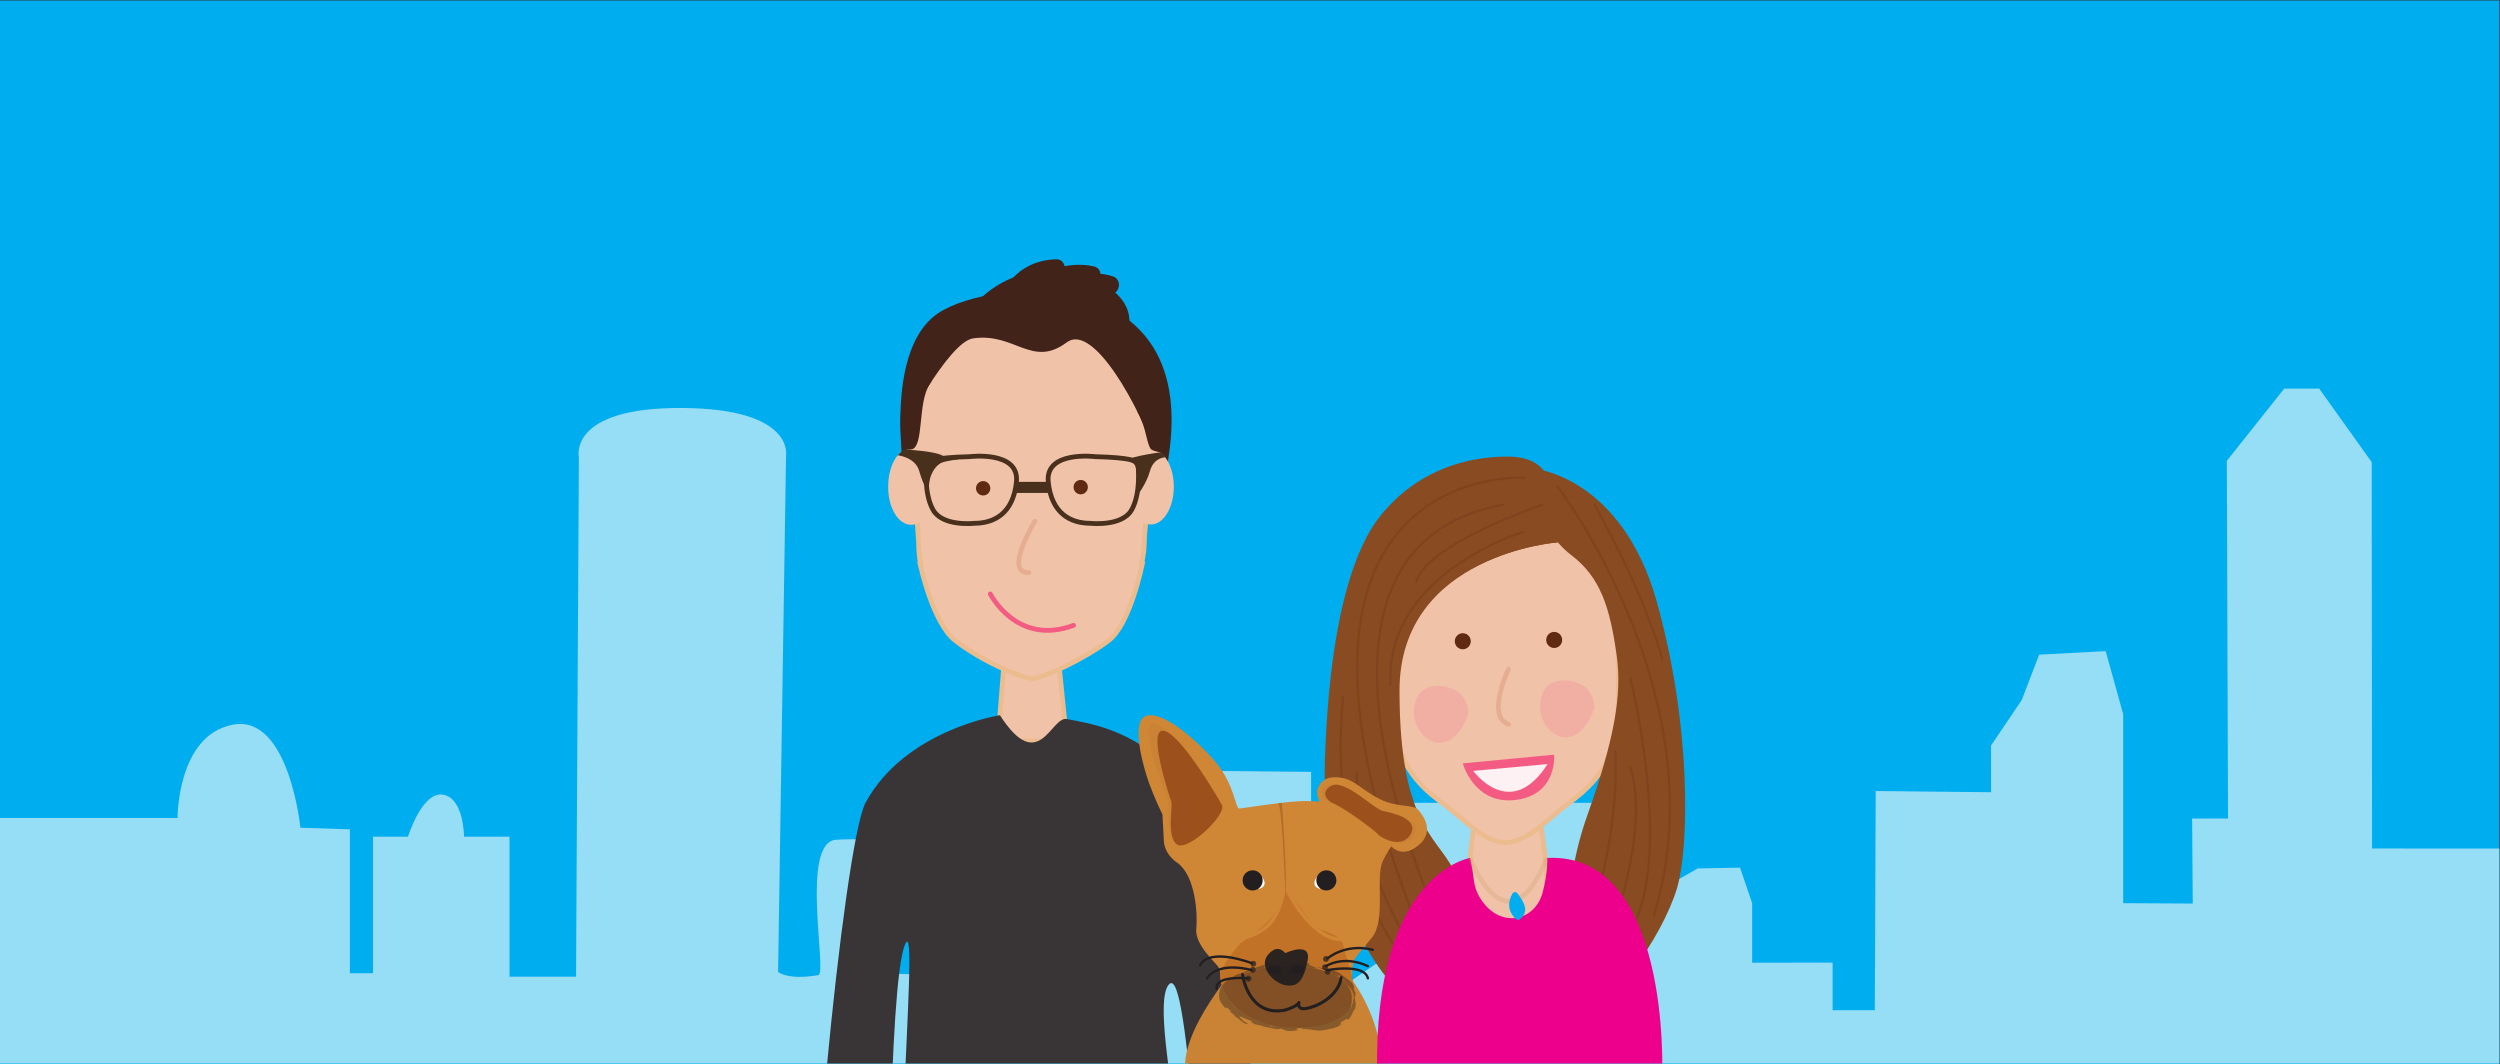 <?xml version="1.0" encoding="UTF-8" standalone="no"?>
<svg
   xmlns:dc="http://purl.org/dc/elements/1.1/"
   xmlns:cc="http://creativecommons.org/ns#"
   xmlns:rdf="http://www.w3.org/1999/02/22-rdf-syntax-ns#"
   xmlns:svg="http://www.w3.org/2000/svg"
   xmlns="http://www.w3.org/2000/svg"
   xmlns:sodipodi="http://sodipodi.sourceforge.net/DTD/sodipodi-0.dtd"
   xmlns:inkscape="http://www.inkscape.org/namespaces/inkscape"
   viewBox="0 0 696 296.213"
   height="296.213"
   width="696"
   xml:space="preserve"
   id="svg2"
   version="1.1"
   inkscape:version="0.91 r13725"
   sodipodi:docname="eliot_and_michele_skyline.svg"><rect x="0" y="0" width="696" height="296.213" fill="#333333" stroke="none"/><sodipodi:namedview
     pagecolor="#ffffff"
     bordercolor="#666666"
     borderopacity="1"
     objecttolerance="10"
     gridtolerance="10"
     guidetolerance="10"
     inkscape:pageopacity="0"
     inkscape:pageshadow="2"
     inkscape:window-width="1424"
     inkscape:window-height="818"
     id="namedview6036"
     showgrid="false"
     showguides="false"
     fit-margin-top="0"
     fit-margin-left="0"
     fit-margin-right="0"
     fit-margin-bottom="0"
     inkscape:zoom="1.2597879"
     inkscape:cx="335.07694"
     inkscape:cy="91.935542"
     inkscape:window-x="20"
     inkscape:window-y="43"
     inkscape:window-maximized="0"
     inkscape:current-layer="g10" /><defs
     id="defs6"><clipPath
       id="clipPath20"
       clipPathUnits="userSpaceOnUse"><path
         id="path18"
         d="M 0,378 522,378 522,0 0,0 Z"
         inkscape:connector-curvature="0" /></clipPath><clipPath
       id="clipPath48"
       clipPathUnits="userSpaceOnUse"><path
         id="path46"
         d="m 290.919,236.765 0,0 0,0 z"
         inkscape:connector-curvature="0" /></clipPath><clipPath
       id="clipPath60"
       clipPathUnits="userSpaceOnUse"><path
         id="path58"
         d="m 321.244,264.803 0,0 0,0 z"
         inkscape:connector-curvature="0" /></clipPath><clipPath
       id="clipPath84"
       clipPathUnits="userSpaceOnUse"><path
         id="path82"
         d="m 283.203,278.59 35.459,0 0,-104.695 -35.459,0 z"
         inkscape:connector-curvature="0" /></clipPath><clipPath
       id="clipPath100"
       clipPathUnits="userSpaceOnUse"><path
         id="path98"
         d="m 290.118,267.262 28.31,0 0,-32.353 -28.31,0 z"
         inkscape:connector-curvature="0" /></clipPath><clipPath
       id="clipPath116"
       clipPathUnits="userSpaceOnUse"><path
         id="path114"
         d="m 325.061,276.732 23.951,0 0,-90.009 -23.951,0 z"
         inkscape:connector-curvature="0" /></clipPath><clipPath
       id="clipPath132"
       clipPathUnits="userSpaceOnUse"><path
         id="path130"
         d="m 340.249,236.736 4.612,0 0,-53.375 -4.612,0 z"
         inkscape:connector-curvature="0" /></clipPath><clipPath
       id="clipPath148"
       clipPathUnits="userSpaceOnUse"><path
         id="path146"
         d="m 332.797,218.187 9.127,0 0,-44.292 -9.127,0 z"
         inkscape:connector-curvature="0" /></clipPath><clipPath
       id="clipPath164"
       clipPathUnits="userSpaceOnUse"><path
         id="path162"
         d="m 330.993,221.302 6.707,0 0,-37.941 -6.707,0 z"
         inkscape:connector-curvature="0" /></clipPath><clipPath
       id="clipPath180"
       clipPathUnits="userSpaceOnUse"><path
         id="path178"
         d="m 332.797,272.932 14.587,0 0,-32.605 -14.587,0 z"
         inkscape:connector-curvature="0" /></clipPath><clipPath
       id="clipPath196"
       clipPathUnits="userSpaceOnUse"><path
         id="path194"
         d="m 283.133,217.019 18.103,0 0,-45.92 -18.103,0 z"
         inkscape:connector-curvature="0" /></clipPath><clipPath
       id="clipPath212"
       clipPathUnits="userSpaceOnUse"><path
         id="path210"
         d="m 287.34,272.932 26.763,0 0,-95.9 -26.763,0 z"
         inkscape:connector-curvature="0" /></clipPath><clipPath
       id="clipPath228"
       clipPathUnits="userSpaceOnUse"><path
         id="path226"
         d="m 295.56,272.941 26.851,0 0,-16.564 -26.851,0 z"
         inkscape:connector-curvature="0" /></clipPath><clipPath
       id="clipPath244"
       clipPathUnits="userSpaceOnUse"><path
         id="path242"
         d="m 279.741,232.884 16.319,0 0,-58.848 -16.319,0 z"
         inkscape:connector-curvature="0" /></clipPath><clipPath
       id="clipPath272"
       clipPathUnits="userSpaceOnUse"><path
         id="path270"
         d="m 321.628,236.007 11.366,0 0,-11.917 -11.366,0 z"
         inkscape:connector-curvature="0" /></clipPath><clipPath
       id="clipPath288"
       clipPathUnits="userSpaceOnUse"><path
         id="path286"
         d="m 295.304,234.862 11.36,0 0,-11.916 -11.36,0 z"
         inkscape:connector-curvature="0" /></clipPath><clipPath
       id="clipPath428"
       clipPathUnits="userSpaceOnUse"><path
         id="path426"
         d="m 254.821,192.341 27.893,0 0,-28.863 -27.893,0 z"
         inkscape:connector-curvature="0" /></clipPath><clipPath
       id="clipPath444"
       clipPathUnits="userSpaceOnUse"><path
         id="path442"
         d="m 254.595,177.043 28.571,0 0,-14.283 -28.571,0 z"
         inkscape:connector-curvature="0" /></clipPath><clipPath
       id="clipPath492"
       clipPathUnits="userSpaceOnUse"><path
         id="path490"
         d="m 264.149,179.911 9.04,0 0,-7.659 -9.04,0 z"
         inkscape:connector-curvature="0" /></clipPath><clipPath
       id="clipPath556"
       clipPathUnits="userSpaceOnUse"><path
         id="path554"
         d="m 261.156,177.434 1.209,0 0,-1.25 -1.209,0 z"
         inkscape:connector-curvature="0" /></clipPath><clipPath
       id="clipPath572"
       clipPathUnits="userSpaceOnUse"><path
         id="path570"
         d="m 261.063,176.154 1.21,0 0,-1.25 -1.21,0 z"
         inkscape:connector-curvature="0" /></clipPath><clipPath
       id="clipPath588"
       clipPathUnits="userSpaceOnUse"><path
         id="path586"
         d="m 260.149,174.328 1.21,0 0,-1.25 -1.21,0 z"
         inkscape:connector-curvature="0" /></clipPath><clipPath
       id="clipPath604"
       clipPathUnits="userSpaceOnUse"><path
         id="path602"
         d="m 276.317,178.438 1.209,0 0,-1.25 -1.209,0 z"
         inkscape:connector-curvature="0" /></clipPath><clipPath
       id="clipPath620"
       clipPathUnits="userSpaceOnUse"><path
         id="path618"
         d="m 276.135,176.703 1.209,0 0,-1.25 -1.209,0 z"
         inkscape:connector-curvature="0" /></clipPath><clipPath
       id="clipPath636"
       clipPathUnits="userSpaceOnUse"><path
         id="path634"
         d="m 276.684,175.789 1.207,0 0,-1.25 -1.207,0 z"
         inkscape:connector-curvature="0" /></clipPath><clipPath
       id="clipPath664"
       clipPathUnits="userSpaceOnUse"><path
         id="path662"
         d="m 266.997,210.427 1.576,0 0,-19.098 -1.576,0 z"
         inkscape:connector-curvature="0" /></clipPath><clipPath
       id="clipPath684"
       clipPathUnits="userSpaceOnUse"><path
         id="path682"
         d="m 306.563,199.099 17.01,0 0,-9.747 -17.01,0 z"
         inkscape:connector-curvature="0" /></clipPath><clipPath
       id="clipPath750"
       clipPathUnits="userSpaceOnUse"><path
         id="path748"
         d="M 0,378 522,378 522,0 0,0 Z"
         inkscape:connector-curvature="0" /></clipPath><clipPath
       clipPathUnits="userSpaceOnUse"
       id="clipPath8219"><rect
         style="color:#000000;clip-rule:nonzero;display:inline;overflow:visible;visibility:visible;opacity:1;isolation:auto;mix-blend-mode:normal;color-interpolation:sRGB;color-interpolation-filters:linearRGB;solid-color:#000000;solid-opacity:1;fill:none;fill-opacity:1;fill-rule:nonzero;stroke:none;stroke-width:1.333;stroke-linecap:butt;stroke-linejoin:miter;stroke-miterlimit:4;stroke-dasharray:none;stroke-dashoffset:0;stroke-opacity:1;color-rendering:auto;image-rendering:auto;shape-rendering:auto;text-rendering:auto;enable-background:accumulate"
         id="rect8221"
         width="523.302"
         height="222.657"
         x="-0.595"
         y="-378.635"
         transform="scale(1,-1)" /></clipPath></defs><g
     transform="matrix(1.333,0,0,-1.333,0,504)"
     id="g10"><path
       id="path12"
       style="fill:#00adef;fill-opacity:1;fill-rule:nonzero;stroke:none"
       d="m 0,155.84 522,0 0,222.16 -522,0 z"
       inkscape:connector-curvature="0" /><g
       id="g14"
       clip-path="url(#clipPath8219)"><g
         clip-path="url(#clipPath20)"
         id="g16"><g
           transform="translate(0,159.5)"
           id="g22"><path
             id="path24"
             style="fill:#96ddf6;fill-opacity:1;fill-rule:nonzero;stroke:none"
             d="m 0,0 0,47.749 37.085,0 c 0,0 -0.121,17.31 11.575,19.504 11.696,2.192 14.084,-21.531 14.084,-21.531 l 10.333,-0.333 0,-30.042 4.825,0 0,28.511 7.312,0 c 0,0 2.924,9.504 7.31,8.772 4.386,-0.73 4.386,-8.772 4.386,-8.772 l 9.503,0 0,-29.242 13.893,0 0.594,108.437 c 0,0 -2.489,10.554 21.844,10.333 23.112,-0.21 21.424,-9.844 21.424,-9.844 L 162.507,15.59 c 0,0 2.086,-1.758 8.4,-0.645 1.955,0.346 -3.956,27.997 3.843,28.286 10.301,0.381 9.869,0.89 9.869,-27.623 0,0 3.096,-0.749 8.681,-0.351 3.262,0.232 -4.676,28.503 3.527,29.382 7,0.75 9.519,0.831 10.75,-0.75 4.192,-5.384 1.5,-28.5 1.5,-28.5 l 5.541,0.219 1.667,14 c 0,0 2.166,10.75 8.666,11 12.2,0.47 10.876,-24.719 10.876,-24.719 l 12,-0.25 0.25,42 25.75,-0.25 0,-11.338 0,-38.013 13.889,9.502 8.043,0 8.773,-7.311 -12.347,40.698 42.162,0 0,-6.967 5.73,1.179 -0.5,-15.17 2.239,0 12.761,7.253 8.834,0.167 2.53,-7.42 0,-12.429 16.803,0.016 0.006,-9.947 8.807,-0.002 0.187,45.782 24.094,-0.25 -0.011,9.75 6.404,9.481 3.657,9.503 13.888,0.732 3.657,-13.16 0,-39.476 14.527,-0.078 -0.133,17.748 7.5,0 -0.25,74.709 11.984,15.086 7.311,0 10.966,-15.351 0.073,-80.695 26.589,-0.01 0,-37.472 0,-7.565 -522,0 z"
             inkscape:connector-curvature="0" /></g><g
           transform="translate(308.654,212.644)"
           id="g26"><path
             id="path28"
             style="fill:#f0c2a8;fill-opacity:1;fill-rule:nonzero;stroke:none"
             d="m 0,0 12.301,0 1.974,-15.21 0.162,-25.025 -16.081,0 0.021,26.502 z"
             inkscape:connector-curvature="0" /></g><g
           transform="translate(308.654,212.644)"
           id="g30"><path
             id="path32"
             style="fill:none;stroke:#ecbc8f;stroke-width:1;stroke-linecap:butt;stroke-linejoin:miter;stroke-miterlimit:10;stroke-dasharray:none;stroke-opacity:1"
             d="m 0,0 12.301,0 1.974,-15.21 0.162,-25.025 -16.081,0 0.021,26.502 z"
             inkscape:connector-curvature="0" /></g><g
           transform="translate(337.424,250.993)"
           id="g34"><path
             id="path36"
             style="fill:#f0c2a8;fill-opacity:1;fill-rule:nonzero;stroke:none"
             d="m 0,0 c -0.315,21.651 -20.3,23.388 -22.832,23.522 l 0,0.011 c 0,0 -0.053,-0.002 -0.133,-0.006 -0.079,0.004 -0.129,0.006 -0.129,0.006 l 0,-0.011 C -25.627,23.388 -45.614,21.651 -45.932,0 c 0,0 -1.355,-17.601 0,-25.977 1.36,-8.383 6.541,-12.246 10.327,-15.084 3.986,-2.986 7.991,-7.627 12.511,-7.803 l 0,-0.019 c 0.045,0 0.082,0.006 0.129,0.008 0.043,-0.002 0.089,-0.008 0.133,-0.008 l 0,0.019 c 4.514,0.176 8.525,4.817 12.506,7.803 3.784,2.838 8.969,6.701 10.326,15.084 C 1.36,-17.601 0,0 0,0"
             inkscape:connector-curvature="0" /></g><g
           transform="translate(337.424,250.993)"
           id="g38"><path
             id="path40"
             style="fill:none;stroke:#ecbc8f;stroke-width:1;stroke-linecap:butt;stroke-linejoin:miter;stroke-miterlimit:10;stroke-dasharray:none;stroke-opacity:1"
             d="m 0,0 c -0.315,21.651 -20.3,23.388 -22.832,23.522 l 0,0.011 c 0,0 -0.053,-0.002 -0.133,-0.006 -0.079,0.004 -0.129,0.006 -0.129,0.006 l 0,-0.011 C -25.627,23.388 -45.614,21.651 -45.932,0 c 0,0 -1.355,-17.601 0,-25.977 1.36,-8.383 6.541,-12.246 10.327,-15.084 3.986,-2.986 7.991,-7.627 12.511,-7.803 l 0,-0.019 c 0.045,0 0.082,0.006 0.129,0.008 0.043,-0.002 0.089,-0.008 0.133,-0.008 l 0,0.019 c 4.514,0.176 8.525,4.817 12.506,7.803 3.784,2.838 8.969,6.701 10.326,15.084 C 1.36,-17.601 0,0 0,0 Z"
             inkscape:connector-curvature="0" /></g><g
           id="g42"><g
             id="g44" /><g
             id="g52"><g
               style="opacity:0.5"
               id="g50"
               clip-path="url(#clipPath48)" /></g></g><g
           id="g54"><g
             id="g56" /><g
             id="g64"><g
               style="opacity:0.5"
               id="g62"
               clip-path="url(#clipPath60)" /></g></g><g
           transform="translate(325.31,264.832)"
           id="g66"><path
             id="path68"
             style="fill:#894b21;fill-opacity:1;fill-rule:nonzero;stroke:none"
             d="m 0,0 c 0,0 -33.019,-2.54 -33.019,-30.961 0,-29.622 8.794,-30.643 11.955,-38.956 3.065,-8.067 8.331,-28.808 0.771,-30.032 -11.011,-1.776 -29.4,20.255 -28.316,54.181 1.338,42.005 11.075,50.888 13.667,53.637 4.602,4.89 12.73,9.99 24.283,10.036 8.98,0.035 8.833,-5.97 8.833,-5.97 z"
             inkscape:connector-curvature="0" /></g><g
           transform="translate(320.981,280.089)"
           id="g70"><path
             id="path72"
             style="fill:#894b21;fill-opacity:1;fill-rule:nonzero;stroke:none"
             d="m 0,0 c 0,0 17.847,-1.907 25.059,-27.737 7.213,-25.834 6.779,-51.044 4.219,-59.712 -2.977,-10.091 -15.067,-27.855 -18.937,-21.949 -4.253,6.495 -5.434,21.322 0.228,37.223 5.645,15.843 7.229,25.147 6.108,33.219 -1.405,10.13 -3.428,16.401 -9.445,20.987 -8.497,6.477 -8.497,18.204 -8.497,18.204"
             inkscape:connector-curvature="0" /></g><g
           transform="translate(325.373,264.803)"
           id="g74"><path
             id="path76"
             style="fill:#894b21;fill-opacity:1;fill-rule:nonzero;stroke:none"
             d="m 0,0 c 0,0 -31.857,-2.058 -35.145,-30.933 -3.283,-28.873 -9.698,15.486 -5.418,19.428 C -36.289,-7.563 -21.735,16.663 0,0"
             inkscape:connector-curvature="0" /></g><g
           id="g78"><g
             id="g80" /><g
             id="g92"><g
               style="opacity:0.5"
               id="g90"
               clip-path="url(#clipPath84)"><g
                 id="g88"
                 transform="translate(318.412,278.321)"><path
                   id="path86"
                   style="fill:none;stroke:#763d1c;stroke-width:0.5;stroke-linecap:round;stroke-linejoin:round;stroke-miterlimit:10;stroke-dasharray:none;stroke-opacity:1"
                   d="M 0,0 C 0,0 -64.631,3.972 -18.136,-104.177"
                   inkscape:connector-curvature="0" /></g></g></g></g><g
           id="g94"><g
             id="g96" /><g
             id="g108"><g
               style="opacity:0.5"
               id="g106"
               clip-path="url(#clipPath100)"><g
                 id="g104"
                 transform="translate(318.178,267.012)"><path
                   id="path102"
                   style="fill:none;stroke:#763d1c;stroke-width:0.5;stroke-linecap:round;stroke-linejoin:round;stroke-miterlimit:10;stroke-dasharray:none;stroke-opacity:1"
                   d="M 0,0 C 0,0 -28.908,-8.609 -27.777,-31.853"
                   inkscape:connector-curvature="0" /></g></g></g></g><g
           id="g110"><g
             id="g112" /><g
             id="g124"><g
               style="opacity:0.5"
               id="g122"
               clip-path="url(#clipPath116)"><g
                 id="g120"
                 transform="translate(325.31,276.482)"><path
                   id="path118"
                   style="fill:none;stroke:#763d1c;stroke-width:0.5;stroke-linecap:round;stroke-linejoin:round;stroke-miterlimit:10;stroke-dasharray:none;stroke-opacity:1"
                   d="M 0,0 C 0,0 34.002,-44.602 20.121,-89.51"
                   inkscape:connector-curvature="0" /></g></g></g></g><g
           id="g126"><g
             id="g128" /><g
             id="g140"><g
               style="opacity:0.5"
               id="g138"
               clip-path="url(#clipPath132)"><g
                 id="g136"
                 transform="translate(340.499,236.486)"><path
                   id="path134"
                   style="fill:none;stroke:#763d1c;stroke-width:0.5;stroke-linecap:round;stroke-linejoin:round;stroke-miterlimit:10;stroke-dasharray:none;stroke-opacity:1"
                   d="M 0,0 C 0,0 9.254,-37.294 0,-52.875"
                   inkscape:connector-curvature="0" /></g></g></g></g><g
           id="g142"><g
             id="g144" /><g
             id="g156"><g
               style="opacity:0.5"
               id="g154"
               clip-path="url(#clipPath148)"><g
                 id="g152"
                 transform="translate(333.047,174.144)"><path
                   id="path150"
                   style="fill:none;stroke:#763d1c;stroke-width:0.5;stroke-linecap:round;stroke-linejoin:round;stroke-miterlimit:10;stroke-dasharray:none;stroke-opacity:1"
                   d="M 0,0 C 0,0 12.426,27.713 7.452,43.792"
                   inkscape:connector-curvature="0" /></g></g></g></g><g
           id="g158"><g
             id="g160" /><g
             id="g172"><g
               style="opacity:0.5"
               id="g170"
               clip-path="url(#clipPath164)"><g
                 id="g168"
                 transform="translate(331.243,183.611)"><path
                   id="path166"
                   style="fill:none;stroke:#763d1c;stroke-width:0.5;stroke-linecap:round;stroke-linejoin:round;stroke-miterlimit:10;stroke-dasharray:none;stroke-opacity:1"
                   d="M 0,0 C 0.308,0 7.043,19.279 6.12,37.44"
                   inkscape:connector-curvature="0" /></g></g></g></g><g
           id="g174"><g
             id="g176" /><g
             id="g188"><g
               style="opacity:0.5"
               id="g186"
               clip-path="url(#clipPath180)"><g
                 id="g184"
                 transform="translate(333.047,272.682)"><path
                   id="path182"
                   style="fill:none;stroke:#763d1c;stroke-width:0.5;stroke-linecap:round;stroke-linejoin:round;stroke-miterlimit:10;stroke-dasharray:none;stroke-opacity:1"
                   d="M 0,0 C 0,0 10.227,-18.097 14.087,-32.105"
                   inkscape:connector-curvature="0" /></g></g></g></g><g
           id="g190"><g
             id="g192" /><g
             id="g204"><g
               style="opacity:0.5"
               id="g202"
               clip-path="url(#clipPath196)"><g
                 id="g200"
                 transform="translate(300.986,171.349)"><path
                   id="path198"
                   style="fill:none;stroke:#763d1c;stroke-width:0.5;stroke-linecap:round;stroke-linejoin:round;stroke-miterlimit:10;stroke-dasharray:none;stroke-opacity:1"
                   d="M 0,0 C 0,0 -17.671,20.69 -17.604,45.42"
                   inkscape:connector-curvature="0" /></g></g></g></g><g
           id="g206"><g
             id="g208" /><g
             id="g220"><g
               style="opacity:0.5"
               id="g218"
               clip-path="url(#clipPath212)"><g
                 id="g216"
                 transform="translate(304.246,177.282)"><path
                   id="path214"
                   style="fill:none;stroke:#763d1c;stroke-width:0.5;stroke-linecap:round;stroke-linejoin:round;stroke-miterlimit:10;stroke-dasharray:none;stroke-opacity:1"
                   d="M 0,0 C 0,0 -43.233,85.488 9.606,95.399"
                   inkscape:connector-curvature="0" /></g></g></g></g><g
           id="g222"><g
             id="g224" /><g
             id="g236"><g
               style="opacity:0.5"
               id="g234"
               clip-path="url(#clipPath228)"><g
                 id="g232"
                 transform="translate(322.161,272.691)"><path
                   id="path230"
                   style="fill:none;stroke:#763d1c;stroke-width:0.5;stroke-linecap:round;stroke-linejoin:round;stroke-miterlimit:10;stroke-dasharray:none;stroke-opacity:1"
                   d="M 0,0 C 0,0 -24.233,-8.244 -26.352,-16.063"
                   inkscape:connector-curvature="0" /></g></g></g></g><g
           id="g238"><g
             id="g240" /><g
             id="g252"><g
               style="opacity:0.5"
               id="g250"
               clip-path="url(#clipPath244)"><g
                 id="g248"
                 transform="translate(295.81,174.286)"><path
                   id="path246"
                   style="fill:none;stroke:#763d1c;stroke-width:0.5;stroke-linecap:round;stroke-linejoin:round;stroke-miterlimit:10;stroke-dasharray:none;stroke-opacity:1"
                   d="M 0,0 C 0,0 -19.249,19.854 -15.279,58.348"
                   inkscape:connector-curvature="0" /></g></g></g></g><g
           transform="translate(315.052,238.319)"
           id="g254"><path
             id="path256"
             style="fill:none;stroke:#e5ae93;stroke-width:1;stroke-linecap:round;stroke-linejoin:round;stroke-miterlimit:10;stroke-dasharray:none;stroke-opacity:1"
             d="M 0,0 C 0,0 -4.738,-9.855 0,-11.503"
             inkscape:connector-curvature="0" /></g><g
           transform="translate(305.501,218.664)"
           id="g258"><path
             id="path260"
             style="fill:#f35b83;fill-opacity:1;fill-rule:nonzero;stroke:none"
             d="m 0,0 c 0,0 2.366,-8.724 11.087,-7.633 8.723,1.091 7.998,9.449 7.998,9.449 z"
             inkscape:connector-curvature="0" /></g><g
           transform="translate(307.684,217.091)"
           id="g262"><path
             id="path264"
             style="fill:#fdf1f3;fill-opacity:1;fill-rule:nonzero;stroke:none"
             d="M 0,0 C 0,0 7.764,-10.714 15.53,1.428 Z"
             inkscape:connector-curvature="0" /></g><g
           id="g266"><g
             id="g268" /><g
             id="g280"><g
               style="opacity:0.3"
               id="g278"
               clip-path="url(#clipPath272)"><g
                 id="g276"
                 transform="translate(332.994,230.385)"><path
                   id="path274"
                   style="fill:#f68399;fill-opacity:1;fill-rule:nonzero;stroke:none"
                   d="m 0,0 c -0.767,-3.115 -3.461,-6.964 -6.929,-6.196 -3.847,1.157 -5.385,5.776 -3.847,9.243 1.545,3.465 6.545,3.077 9.095,0.936 C -0.677,2.958 -0.043,1.551 0,0"
                   inkscape:connector-curvature="0" /></g></g></g></g><g
           id="g282"><g
             id="g284" /><g
             id="g296"><g
               style="opacity:0.3"
               id="g294"
               clip-path="url(#clipPath288)"><g
                 id="g292"
                 transform="translate(306.664,229.239)"><path
                   id="path290"
                   style="fill:#f68399;fill-opacity:1;fill-rule:nonzero;stroke:none"
                   d="m 0,0 c -0.761,-3.115 -3.457,-6.962 -6.921,-6.193 -3.849,1.156 -5.39,5.776 -3.849,9.238 1.541,3.467 6.545,3.081 9.096,0.94 C -0.674,2.962 -0.036,1.553 0,0"
                   inkscape:connector-curvature="0" /></g></g></g></g><g
           transform="translate(307.175,244.168)"
           id="g298"><path
             id="path300"
             style="fill:#602912;fill-opacity:1;fill-rule:nonzero;stroke:none"
             d="m 0,0 c 0,-0.927 -0.749,-1.679 -1.674,-1.679 -0.918,0 -1.667,0.752 -1.667,1.679 0,0.931 0.749,1.683 1.667,1.683 C -0.749,1.683 0,0.931 0,0"
             inkscape:connector-curvature="0" /></g><g
           transform="translate(326.266,244.441)"
           id="g302"><path
             id="path304"
             style="fill:#602912;fill-opacity:1;fill-rule:nonzero;stroke:none"
             d="m 0,0 c 0,-0.927 -0.746,-1.679 -1.667,-1.679 -0.924,0 -1.669,0.752 -1.669,1.679 0,0.929 0.745,1.681 1.669,1.681 C -0.746,1.681 0,0.929 0,0"
             inkscape:connector-curvature="0" /></g><g
           transform="translate(209.879,242.054)"
           id="g306"><path
             id="path308"
             style="fill:#f0c2a8;fill-opacity:1;fill-rule:nonzero;stroke:none"
             d="m 0,0 11.014,0 1.912,-18.684 -14.395,0 z"
             inkscape:connector-curvature="0" /></g><g
           transform="translate(209.879,242.054)"
           id="g310"><path
             id="path312"
             style="fill:none;stroke:#ecbc8f;stroke-width:1;stroke-linecap:butt;stroke-linejoin:miter;stroke-miterlimit:10;stroke-dasharray:none;stroke-opacity:1"
             d="m 0,0 11.014,0 1.912,-18.684 -14.395,0 z"
             inkscape:connector-curvature="0" /></g><g
           transform="translate(189.485,274.683)"
           id="g314"><path
             id="path316"
             style="fill:#42231a;fill-opacity:1;fill-rule:nonzero;stroke:none"
             d="m 0,0 c 0,0 -5.971,29.471 6.379,37.943 11.242,7.709 58.978,11.635 46.879,-36.392 0,0 -1.526,23.898 -5.391,29.918 C 44.002,37.486 16.949,37.486 11.33,32.223 5.709,26.955 0.348,8.174 0,0"
             inkscape:connector-curvature="0" /></g><g
           transform="translate(201.34,311.587)"
           id="g318"><path
             id="path320"
             style="fill:#42231a;fill-opacity:1;fill-rule:nonzero;stroke:none"
             d="M 0,0 C 0,0 4.604,8.205 14.512,9.646 24.42,11.088 36.885,5.723 34.164,-2.885 34.164,-2.885 10.484,6.971 0,0"
             inkscape:connector-curvature="0" /></g><g
           transform="translate(212.885,315.315)"
           id="g322"><path
             id="path324"
             style="fill:#42231a;fill-opacity:1;fill-rule:nonzero;stroke:none"
             d="m 0,0 c 1.24,3.183 4.395,4.798 7.676,4.879 2.414,0.06 2.42,3.81 0,3.75 C 2.586,8.503 -1.749,5.792 -3.616,0.997 -4.495,-1.259 -0.868,-2.228 0,0"
             inkscape:connector-curvature="0" /></g><g
           transform="translate(216.615,315.544)"
           id="g326"><path
             id="path328"
             style="fill:#42231a;fill-opacity:1;fill-rule:nonzero;stroke:none"
             d="M 0,0 C 2.368,2.666 7.422,4.11 10.865,3.293 13.217,2.735 14.214,6.351 11.862,6.909 7.169,8.023 0.608,6.32 -2.651,2.651 -4.251,0.851 -1.609,-1.812 0,0"
             inkscape:connector-curvature="0" /></g><g
           transform="translate(221.887,314.226)"
           id="g330"><path
             id="path332"
             style="fill:#42231a;fill-opacity:1;fill-rule:nonzero;stroke:none"
             d="M 0,0 C 2.599,2.703 5.897,3.68 9.504,2.547 11.817,1.82 12.8,5.441 10.501,6.163 5.669,7.681 0.832,6.274 -2.651,2.651 -4.327,0.909 -1.679,-1.746 0,0"
             inkscape:connector-curvature="0" /></g><g
           transform="translate(223.473,311.737)"
           id="g334"><path
             id="path336"
             style="fill:#542b1d;fill-opacity:1;fill-rule:nonzero;stroke:none"
             d="M 0,0 C 0.806,0 0.806,1.25 0,1.25 -0.806,1.25 -0.806,0 0,0"
             inkscape:connector-curvature="0" /></g><g
           transform="translate(240.942,288.124)"
           id="g338"><path
             id="path340"
             style="fill:#f0c2a8;fill-opacity:1;fill-rule:nonzero;stroke:none"
             d="M 0,0 C 0,14.973 -11.137,25.142 -25.123,25.142 -39.117,25.142 -50.666,14.973 -50.666,0 l 1.58,-23.277 c 0,-1.702 0.141,-3.175 0.398,-4.467 l -0.099,-0.007 c 0,0 2.599,-12.364 7.351,-16.06 5.823,-4.528 13.893,-7.798 16.125,-7.949 2.235,0.151 10.616,3.966 15.907,7.949 4.554,3.429 7.047,16.06 7.047,16.06 l -0.161,0.012 c 0.389,1.551 0.596,3.374 0.596,5.538 z"
             inkscape:connector-curvature="0" /></g><g
           transform="translate(240.942,288.124)"
           id="g342"><path
             id="path344"
             style="fill:none;stroke:#ecbc8f;stroke-width:1;stroke-linecap:butt;stroke-linejoin:miter;stroke-miterlimit:10;stroke-dasharray:none;stroke-opacity:1"
             d="M 0,0 C 0,14.973 -11.137,25.142 -25.123,25.142 -39.117,25.142 -50.666,14.973 -50.666,0 l 1.58,-23.277 c 0,-1.702 0.141,-3.175 0.398,-4.467 l -0.099,-0.007 c 0,0 2.599,-12.364 7.351,-16.06 5.823,-4.528 13.893,-7.798 16.125,-7.949 2.235,0.151 10.616,3.966 15.907,7.949 4.554,3.429 7.047,16.06 7.047,16.06 l -0.161,0.012 c 0.389,1.551 0.596,3.374 0.596,5.538 z"
             inkscape:connector-curvature="0" /></g><g
           transform="translate(188.176,287.55)"
           id="g346"><path
             id="path348"
             style="fill:#42231a;fill-opacity:1;fill-rule:nonzero;stroke:none"
             d="m 0,0 c 0,0 9.83,19.105 15.045,19.871 8.771,1.281 12.289,-6.273 19.584,-0.822 5.557,4.148 15.16,-13.481 18.684,-23.742 l 2.23,1.441 0.559,9.078 c 0,0 -1.041,22.832 -30.159,21.918 C -3.174,26.834 0,0 0,0"
             inkscape:connector-curvature="0" /></g><g
           transform="translate(195.055,276.353)"
           id="g350"><path
             id="path352"
             style="fill:#f0c2a8;fill-opacity:1;fill-rule:nonzero;stroke:none"
             d="m 0,0 c 0,-4.348 -2.139,-7.871 -4.781,-7.871 -2.641,0 -4.778,3.523 -4.778,7.871 0,4.354 1.852,7.858 4.493,7.858 C -2.424,7.858 0,4.354 0,0"
             inkscape:connector-curvature="0" /></g><g
           transform="translate(245.157,276.425)"
           id="g354"><path
             id="path356"
             style="fill:#f0c2a8;fill-opacity:1;fill-rule:nonzero;stroke:none"
             d="m 0,0 c 0,-4.352 -2.139,-7.871 -4.779,-7.871 -2.639,0 -4.778,3.519 -4.778,7.871 0,4.352 2.139,7.873 4.778,7.873 C -2.139,7.873 0,4.352 0,0"
             inkscape:connector-curvature="0" /></g><g
           transform="translate(237.292,274.089)"
           id="g358"><path
             id="path360"
             style="fill:#48301d;fill-opacity:1;fill-rule:nonzero;stroke:none"
             d="M 0,0 C 0,0 0.264,2.701 0.115,4.766 0,6.355 -0.078,7.173 -1.176,7.506 c -2.73,0.829 6.199,2.025 6.199,2.025 0,0 0.733,-0.029 1.051,-1.048 0,0 -2.381,0.038 -3.191,-2.844 C 2.072,2.756 0.191,0.59 0,0"
             inkscape:connector-curvature="0" /></g><g
           transform="translate(206.829,276.11)"
           id="g362"><path
             id="path364"
             style="fill:#602912;fill-opacity:1;fill-rule:nonzero;stroke:none"
             d="m 0,0 c 0,-0.83 -0.67,-1.502 -1.496,-1.502 -0.822,0 -1.492,0.672 -1.492,1.502 0,0.834 0.67,1.506 1.492,1.506 C -0.67,1.506 0,0.834 0,0"
             inkscape:connector-curvature="0" /></g><g
           transform="translate(227.202,276.354)"
           id="g366"><path
             id="path368"
             style="fill:#602912;fill-opacity:1;fill-rule:nonzero;stroke:none"
             d="m 0,0 c 0,-0.83 -0.668,-1.504 -1.494,-1.504 -0.826,0 -1.494,0.674 -1.494,1.504 0,0.832 0.668,1.504 1.494,1.504 C -0.668,1.504 0,0.832 0,0"
             inkscape:connector-curvature="0" /></g><g
           transform="translate(216.155,269.257)"
           id="g370"><path
             id="path372"
             style="fill:none;stroke:#e5ae93;stroke-width:1;stroke-linecap:round;stroke-linejoin:round;stroke-miterlimit:10;stroke-dasharray:none;stroke-opacity:1"
             d="M 0,0 C 0,0 -6.682,-10.943 -1.26,-10.75"
             inkscape:connector-curvature="0" /></g><g
           transform="translate(206.829,254.048)"
           id="g374"><path
             id="path376"
             style="fill:none;stroke:#f35b83;stroke-width:1;stroke-linecap:round;stroke-linejoin:round;stroke-miterlimit:10;stroke-dasharray:none;stroke-opacity:1"
             d="M 0,0 C 0,0 5.518,-10.977 17.385,-6.562"
             inkscape:connector-curvature="0" /></g><g
           transform="translate(228.721,282.72)"
           id="g378"><path
             id="path380"
             style="fill:none;stroke:#48301d;stroke-width:1;stroke-linecap:butt;stroke-linejoin:miter;stroke-miterlimit:10;stroke-dasharray:none;stroke-opacity:1"
             d="m 0,0 c 0,0 -10.453,1.318 -9.791,-5.266 0.66,-6.586 4.648,-8.652 8.795,-8.652 0,0 6.635,-0.756 8.629,2.818 1.988,3.577 1.328,9.032 1.328,9.596 C 8.961,-0.939 7.498,-0.18 0,0 Z"
             inkscape:connector-curvature="0" /></g><g
           transform="translate(202.5,282.72)"
           id="g382"><path
             id="path384"
             style="fill:none;stroke:#48301d;stroke-width:1;stroke-linecap:butt;stroke-linejoin:miter;stroke-miterlimit:10;stroke-dasharray:none;stroke-opacity:1"
             d="m 0,0 c 0,0 10.449,1.318 9.785,-5.266 -0.66,-6.586 -4.644,-8.652 -8.793,-8.652 0,0 -6.635,-0.756 -8.627,2.818 -1.992,3.577 -1.328,9.032 -1.328,9.596 0,0.565 1.459,1.324 8.963,1.504 z"
             inkscape:connector-curvature="0" /></g><g
           transform="translate(212.286,277.454)"
           id="g386"><path
             id="path388"
             style="fill:#48301d;fill-opacity:1;fill-rule:nonzero;stroke:none"
             d="m 0,0 6.645,0 0.412,-2.305 -7.465,0 z"
             inkscape:connector-curvature="0" /></g><g
           transform="translate(194.122,274.481)"
           id="g390"><path
             id="path392"
             style="fill:#48301d;fill-opacity:1;fill-rule:nonzero;stroke:none"
             d="m 0,0 c 0,0.002 -0.377,1.602 0.129,3.701 0.199,0.828 0.769,2.028 1.785,2.922 0.115,0.103 0.238,0.2 0.365,0.292 0.104,0.074 0.209,0.146 0.319,0.213 3.406,2.094 -7.77,2.601 -7.77,2.601 0,0 -0.611,-0.222 -1.428,-1.208 0,0 3.643,-0.392 4.454,-3.275 C -1.334,2.363 -0.193,0.588 0,0"
             inkscape:connector-curvature="0" /></g><g
           transform="translate(208.833,228.72)"
           id="g394"><path
             id="path396"
             style="fill:#393536;fill-opacity:1;fill-rule:nonzero;stroke:none"
             d="m 0,0 c 0,0 -19.793,-3.02 -28.057,-18.275 -4.681,-8.647 -13.521,-102.917 -9.873,-103.962 5.422,-1.555 14.594,-0.022 14.594,-0.022 0,0 0,66.268 3.531,74.389 3.588,8.253 -5.283,-74.934 2.504,-77.986 7.043,-2.76 45.754,-6.514 54.715,0.476 8.961,6.992 -7.389,62.928 -2.146,69.125 4.537,5.361 5.986,-60.543 11.363,-59.906 5.377,0.635 7.46,-1.906 8.658,0.635 1.195,2.541 -4.752,88.38 -16.603,101.381 C 28.816,-3.318 20.297,-1.992 13.975,-0.799 10.633,-0.166 8.191,-12.676 0,0"
             inkscape:connector-curvature="0" /></g><g
           transform="translate(260.17,178.496)"
           id="g398"><path
             id="path400"
             style="fill:#ca8234;fill-opacity:1;fill-rule:nonzero;stroke:none"
             d="m 0,0 c 0,0 -12.58,-13.426 -12.689,-23.012 -0.108,-9.586 26.789,-10.574 36.587,-6.724 9.799,3.847 1.077,25.507 -6.606,29.166 C 9.608,3.086 -1.146,1.145 -1.146,1.145"
             inkscape:connector-curvature="0" /></g><g
           transform="translate(242.782,208.015)"
           id="g402"><path
             id="path404"
             style="fill:#cf8635;fill-opacity:1;fill-rule:nonzero;stroke:none"
             d="m 0,0 c 0,0 -1.381,2.697 -2.705,6.26 -1.32,3.56 -3.975,13.113 -0.77,14.285 3.204,1.174 9.95,-4.316 14.301,-9.297 4.35,-4.98 4.35,-10.125 5.225,-10.043 0.875,0.086 4.56,0.703 9.285,1.254 4.725,0.549 6.788,0.234 7.304,0.201 0.521,-0.035 -0.996,1.328 -0.022,3.154 0.723,1.356 1.825,2.194 4.47,1.87 2.949,-0.36 4.238,-2.37 8.039,-4.362 3.8,-1.994 7.096,-1.174 8.178,-2.287 1.081,-1.117 4.154,-5.084 -0.716,-8.129 -2.923,-1.826 -4.783,0.399 -4.783,0.399 0,0 -0.995,-1.336 -1.794,-3.08 -1.618,-3.545 0.76,-12.242 -2.27,-15.972 -3.028,-3.731 -3.511,-4.045 -3.813,-5.066 -0.299,-1.022 -0.449,-3.209 -0.363,-5.415 0,0 -0.188,-4.501 -1.926,-6.236 -1.737,-1.732 -18.139,-4.676 -23.833,3.576 -2.69,4.694 -1.161,5.494 -2.182,7.09 -0.475,0.742 -4.896,4.613 -4.564,7.832 0.334,3.218 -0.188,11.105 -3.915,13.827 0,0 -2.462,1.414 -2.845,4.332 z"
             inkscape:connector-curvature="0" /></g><g
           transform="translate(277.404,210.601)"
           id="g406"><path
             id="path408"
             style="fill:#ca8234;fill-opacity:1;fill-rule:nonzero;stroke:none"
             d="m 0,0 c 0,0 -2.98,1.904 0,3.545 2.98,1.641 9.646,-5.039 11.61,-5.412 1.966,-0.375 8.257,-1.641 6.253,-5.039 -2.002,-3.401 -6.967,-0.561 -7.324,0 C 10.183,-6.348 3.043,-1.121 0,0"
             inkscape:connector-curvature="0" /></g><g
           transform="translate(254.686,211.173)"
           id="g410"><path
             id="path412"
             style="fill:#ca8234;fill-opacity:1;fill-rule:nonzero;stroke:none"
             d="M 0,0 C 0,0 -9.416,14.957 -13.422,15.807 -17.428,16.658 -11.301,1.162 -10.83,0 -10.361,-1.164 -11.301,-7.904 -8.947,-9.533 -6.594,-11.16 1.059,-2.211 0,0"
             inkscape:connector-curvature="0" /></g><g
           transform="translate(278.002,210.523)"
           id="g414"><path
             id="path416"
             style="fill:#9c511d;fill-opacity:1;fill-rule:nonzero;stroke:none"
             d="m 0,0 c 0,0 -2.769,1.84 0,3.428 2.771,1.586 8.965,-4.873 10.791,-5.233 1.826,-0.363 7.671,-1.586 5.812,-4.875 -1.864,-3.285 -6.477,-0.539 -6.808,0 C 9.463,-6.137 2.829,-1.086 0,0"
             inkscape:connector-curvature="0" /></g><g
           transform="translate(255.225,209.935)"
           id="g418"><path
             id="path420"
             style="fill:#9c511d;fill-opacity:1;fill-rule:nonzero;stroke:none"
             d="m 0,0 c 0,0 -8.154,14.436 -12.016,15.494 -3.861,1.061 1.034,-13.648 1.412,-14.752 0.379,-1.103 -1.023,-7.256 1.166,-8.916 C -7.248,-9.838 0.881,-2.109 0,0"
             inkscape:connector-curvature="0" /></g><g
           id="g422"><g
             id="g424" /><g
             id="g436"><g
               style="opacity:0.8"
               id="g434"
               clip-path="url(#clipPath428)"><g
                 id="g432"
                 transform="translate(267.971,191.54)"><path
                   id="path430"
                   style="fill:#bf6d22;fill-opacity:1;fill-rule:nonzero;stroke:none"
                   d="m 0,0 c 0,0 -0.733,-4.471 -4.822,-7.005 -4.799,-2.978 -8.336,-9.084 -8.328,-9.687 0.063,-5.241 5.608,-12.36 18.33,-11.256 14.793,1.281 8.216,12.363 7.443,16.937 -0.51,3.012 -5.065,2.678 -6.587,4.723 -1.653,2.224 -5.252,7.089 -5.252,7.089"
                   inkscape:connector-curvature="0" /></g></g></g></g><g
           id="g438"><g
             id="g440" /><g
             id="g484"><g
               style="opacity:0.4"
               id="g482"
               clip-path="url(#clipPath444)"><g
                 id="g448"
                 transform="translate(282.325,169.889)"><path
                   id="path446"
                   style="fill:#231f20;fill-opacity:1;fill-rule:nonzero;stroke:none"
                   d="m 0,0 c 0,-3.545 -0.356,-6.719 -12.75,-6.418 -7.456,0.18 -14.555,3.205 -14.555,6.752 0,3.543 7.095,6.086 14.555,6.086 C -5.292,6.42 0,3.547 0,0"
                   inkscape:connector-curvature="0" /></g><g
                 id="g452"
                 transform="translate(283.019,167.447)"><path
                   id="path450"
                   style="fill:#231f20;fill-opacity:1;fill-rule:nonzero;stroke:none"
                   d="m 0,0 c 0.04,0.191 -0.055,-0.067 -0.142,-0.265 -0.104,-0.198 -0.193,-0.334 -0.092,0.065 -0.141,-0.255 -0.244,-0.686 -0.479,-1.1 -0.098,-0.217 -0.222,-0.424 -0.369,-0.6 -0.14,-0.183 -0.267,-0.366 -0.416,-0.471 -0.175,0.085 0.169,0.553 -0.835,-0.108 -0.69,-0.377 -0.695,-0.467 -0.679,-0.567 0.019,-0.101 0.067,-0.208 -0.597,-0.51 0,0 0.934,0.346 0.927,0.38 -0.186,-0.197 -0.485,-0.351 -0.839,-0.54 -0.357,-0.175 -0.779,-0.286 -1.22,-0.43 -0.443,-0.09 -0.907,-0.186 -1.363,-0.279 -0.453,-0.059 -0.895,-0.121 -1.297,-0.193 -0.618,0.031 -1.201,0.155 -1.821,0.222 -0.62,0.091 -1.275,0.16 -2.049,0.093 0.085,0.029 0.464,0.102 0.386,0.19 -0.285,0.065 -0.783,0.03 -1.077,-0.002 -0.808,-0.189 0.226,-0.272 -0.079,-0.421 -0.677,-0.085 -1.317,-0.243 -2.28,-0.082 0,0 -0.293,0.107 -0.585,0.216 l -0.574,0.24 c -0.844,-0.407 -2.048,0.214 -3.647,0.391 -0.127,0.155 -0.613,0.245 -1.102,0.335 -0.483,0.115 -0.97,0.23 -1.084,0.39 -0.717,0.23 0.064,0.67 -0.438,1.037 -0.917,0.483 0.707,-0.128 -0.207,0.355 1.08,-0.263 0.109,-0.758 1.601,-1.104 l -0.048,0.107 c 0.633,-0.037 1.625,-0.559 2.099,-0.383 1.596,-0.353 -0.09,-0.339 0.668,-0.685 0.251,0.062 0.843,0.053 1.38,0.059 0.54,0.025 1.027,0.078 1.071,0.225 0,0 -0.315,0.029 -0.629,0.058 -0.316,0.023 -0.629,0.07 -0.629,0.07 0.204,-0.02 0.055,0.065 0.141,0.079 0.857,-0.418 3.191,0.657 2.514,-0.189 -0.169,-0.045 -0.612,0.004 -0.75,-0.087 0.054,-0.2 0.926,-0.166 1.584,-0.18 0.681,0.218 1.448,0.532 2.494,0.46 0.363,-0.044 0.153,-0.174 0.519,-0.218 2.114,0.352 2.086,-0.187 4.281,0.315 1.421,0.057 3.044,0.751 4.057,1.745 -0.251,-0.072 0.46,0.796 0.518,1.102 0.176,0.142 0.461,0.913 0.451,1.494 -0.023,-0.338 0.075,-0.14 0.096,-0.383 0.026,1.31 0.252,1.532 0.442,1.61 C -0.011,1.431 0.335,1.306 0,0"
                   inkscape:connector-curvature="0" /></g><g
                 id="g456"
                 transform="translate(257.852,165.856)"><path
                   id="path454"
                   style="fill:#231f20;fill-opacity:1;fill-rule:nonzero;stroke:none"
                   d="m 0,0 c 0.213,0.105 -0.271,0.379 -0.603,0.681 -0.343,0.288 -0.576,0.505 0.014,0.34 -0.305,0.245 -0.512,0.435 -0.704,0.581 -0.196,0.141 -0.376,0.24 -0.555,0.377 0.528,-0.762 -0.198,0.125 0.019,-0.357 -0.539,0.524 -1.059,1.12 -1.299,1.899 -0.232,0.776 -0.142,1.64 0.205,2.355 0.771,1.385 2.043,2.183 3.266,2.781 1.953,0.637 3.57,1.332 5.438,1.978 1.198,0.103 0.472,-0.295 0.248,-0.543 0,-0.001 0.364,0.068 0.73,0.115 0.365,0.053 0.73,0.105 0.73,0.105 L 6.771,10.085 C 6.412,9.977 6.061,9.847 6.06,9.847 6.039,9.703 6.691,9.803 7.068,9.744 L 7.467,9.842 C 7.09,9.13 4.603,9.404 3.33,8.778 4.9,9.298 3.021,8.916 3.655,9.246 L 3.146,9.117 C 3.588,9.262 4.432,9.708 5.629,9.976 3.955,9.688 2.315,9.167 0.888,8.407 -0.528,7.672 -1.77,6.574 -2.18,5.394 -2.205,5.48 -2.135,5.674 -2.295,5.496 -2.373,5.282 -2.443,5.086 -2.456,4.905 -2.443,4.719 -2.414,4.559 -2.382,4.422 -2.262,4.147 -2.122,3.974 -2.032,3.83 -2.06,3.823 -2.18,4.134 -2.189,4.138 -2.316,3.612 -1.717,2.894 -1.211,2.48 -0.833,1.86 -0.554,1.321 0.664,0.765 L 0.554,0.663 C 0.54,0.645 1.486,0.093 1.486,0.093 1.231,0.19 1.305,0.088 1.344,0.035 1.254,0.033 1.216,0.085 1.05,0.187 0.89,0.036 1.26,-0.519 1.794,-0.897 1.616,-0.804 1.437,-0.716 1.305,-0.659 1.725,-0.981 3.379,-1.758 2.453,-1.648 1.021,-1.054 1.249,-0.633 0,0"
                   inkscape:connector-curvature="0" /></g><g
                 id="g460"
                 transform="translate(264.167,164.567)"><path
                   id="path458"
                   style="fill:#231f20;fill-opacity:1;fill-rule:nonzero;stroke:none"
                   d="M 0,0 C -0.991,0.36 0.321,0.079 0.128,0.282 L 1.043,0.124 C 1.042,-0.038 0.121,0.114 0,0"
                   inkscape:connector-curvature="0" /></g><g
                 id="g464"
                 transform="translate(270.319,177.043)"><path
                   id="path462"
                   style="fill:#231f20;fill-opacity:1;fill-rule:nonzero;stroke:none"
                   d="m 0,0 c 0.09,-0.133 0.797,-0.084 1.193,-0.16 0.794,0.053 1.006,0.181 2.138,-0.04 -0.937,-0.267 0.863,-0.597 1.572,-1.046 -0.552,0.094 -1.581,0.051 -2.418,0.347 0.119,0.1 -0.653,0.274 -1.044,0.325 -0.612,-0.175 0.422,-0.563 -1.978,-0.578 -0.442,0.074 -1.529,-0.061 -1.468,0.161 -0.311,0.067 -0.582,-0.229 -0.932,-0.069 l -0.176,0.079 c 0,0 0.375,0.057 0.75,0.116 0.376,0.06 0.754,0.094 0.754,0.093 0.056,-0.029 0.172,-0.086 0.31,-0.071 -0.295,0.162 1.652,0.323 0.659,0.593 0,0 -0.527,-0.011 -1.053,-0.023 -0.529,-0.005 -1.054,-0.053 -1.054,-0.053 -0.518,0.055 0.195,0.257 0.961,0.305 C -0.671,-0.141 -0.736,-0.113 0,0"
                   inkscape:connector-curvature="0" /></g><g
                 id="g468"
                 transform="translate(265.097,176.252)"><path
                   id="path466"
                   style="fill:#231f20;fill-opacity:1;fill-rule:nonzero;stroke:none"
                   d="m 0,0 -0.121,0.042 c 0,0 0.453,0.09 0.911,0.145 0.457,0.062 0.915,0.125 0.915,0.125 L 0.85,0.163 C 0.423,0.095 0,-0.001 0,0"
                   inkscape:connector-curvature="0" /></g><g
                 id="g472"
                 transform="translate(277.243,175.972)"><path
                   id="path470"
                   style="fill:#231f20;fill-opacity:1;fill-rule:nonzero;stroke:none"
                   d="m 0,0 c -0.377,0.058 -0.665,0.218 -1.04,0.266 l 0.031,0.278 c 0,0 0.255,-0.135 0.509,-0.27 C -0.248,0.141 0,0 0,0"
                   inkscape:connector-curvature="0" /></g><g
                 id="g476"
                 transform="translate(258.733,173.455)"><path
                   id="path474"
                   style="fill:#231f20;fill-opacity:1;fill-rule:nonzero;stroke:none"
                   d="m 0,0 c -0.292,-0.423 -1.339,-0.879 -1.441,-1.291 0.219,0.177 0.108,0.162 0.136,0.24 l -0.48,-0.291 C -1.388,-0.747 -0.713,-0.414 0,0"
                   inkscape:connector-curvature="0" /></g><g
                 id="g480"
                 transform="translate(280.65,174.191)"><path
                   id="path478"
                   style="fill:#231f20;fill-opacity:1;fill-rule:nonzero;stroke:none"
                   d="M 0,0 C 0.537,-0.401 0.898,-0.608 1.241,-0.914 1.42,-1.056 1.593,-1.22 1.759,-1.464 1.845,-1.582 1.933,-1.714 2.025,-1.862 2.103,-2.025 2.178,-2.211 2.255,-2.417 2.345,-2.788 1.932,-2.058 2.104,-2.571 2.242,-3.086 2.35,-3.188 2.485,-3.438 L 2.516,-3.21 C 2.513,-3.436 2.455,-3.898 2.387,-4.191 2.309,-4.473 2.186,-4.577 2.041,-4.303 c 0.031,1.008 -0.46,1.64 -0.857,2.096 -0.228,0.221 -0.418,0.438 -0.647,0.635 -0.208,0.217 -0.416,0.439 -0.64,0.715 l -0.001,0.387 c 0,0 -0.183,0.117 -0.371,0.224 -0.186,0.106 -0.372,0.214 -0.372,0.214 -0.033,0.055 0.032,0.114 -0.231,0.232 -0.575,0.189 0.311,-0.33 0.177,-0.442 0,0 -0.086,0.054 -0.225,0.115 -0.14,0.06 -0.324,0.14 -0.51,0.219 -0.182,0.084 -0.369,0.156 -0.513,0.199 -0.143,0.048 -0.238,0.08 -0.238,0.08 -0.169,0.098 0.182,0.009 0.143,0.06 -0.633,0.464 -1.235,0.215 -1.761,0.667 0,0 0.25,-0.029 0.494,-0.086 0.247,-0.051 0.494,-0.103 0.494,-0.103 -1.107,0.484 -1.96,0.805 -2.77,1.103 1.18,-0.301 2.131,-0.411 3.061,-0.635 C -1.81,1.139 -0.875,0.846 0,0"
                   inkscape:connector-curvature="0" /></g></g></g></g><g
           id="g486"><g
             id="g488" /><g
             id="g500"><g
               style="opacity:0.95"
               id="g498"
               clip-path="url(#clipPath492)"><g
                 id="g496"
                 transform="translate(268.456,179.035)"><path
                   id="path494"
                   style="fill:#231f20;fill-opacity:1;fill-rule:nonzero;stroke:none"
                   d="M 0,0 C 0,0 5.482,2.592 4.646,-1.547 3.76,-5.939 2.524,-7.125 0,-6.703 -2.327,-6.314 -6.136,-2.695 -3.296,0.021 -2.479,0.803 -1.401,1.48 0,0"
                   inkscape:connector-curvature="0" /></g></g></g></g><g
           transform="translate(267.627,175.527)"
           id="g502"><path
             id="path504"
             style="fill:#231f20;fill-opacity:1;fill-rule:nonzero;stroke:none"
             d="m 0,0 c 0,-0.553 -0.641,-0.998 -1.431,-0.998 -0.791,0 -1.431,0.445 -1.431,0.998 0,0.549 0.64,0.994 1.431,0.994 C -0.641,0.994 0,0.549 0,0"
             inkscape:connector-curvature="0" /></g><g
           transform="translate(272.411,175.527)"
           id="g506"><path
             id="path508"
             style="fill:#231f20;fill-opacity:1;fill-rule:nonzero;stroke:none"
             d="m 0,0 c 0,-0.553 -0.64,-0.998 -1.431,-0.998 -0.79,0 -1.431,0.445 -1.431,0.998 0,0.549 0.641,0.994 1.431,0.994 C -0.64,0.994 0,0.549 0,0"
             inkscape:connector-curvature="0" /></g><g
           transform="translate(262.664,195.981)"
           id="g510"><path
             id="path512"
             style="fill:#ffffff;fill-opacity:1;fill-rule:nonzero;stroke:none"
             d="M 0,0 C 0,0 -0.084,-3.584 0.307,-3.516 0.697,-3.445 2.847,-2.725 0,0"
             inkscape:connector-curvature="0" /></g><g
           transform="translate(263.713,194.224)"
           id="g514"><path
             id="path516"
             style="fill:#231f20;fill-opacity:1;fill-rule:nonzero;stroke:none"
             d="m 0,0 c 0,-1.166 -0.941,-2.109 -2.097,-2.109 -1.158,0 -2.096,0.943 -2.096,2.109 0,1.164 0.938,2.107 2.096,2.107 C -0.941,2.107 0,1.164 0,0"
             inkscape:connector-curvature="0" /></g><g
           transform="translate(275.964,195.981)"
           id="g518"><path
             id="path520"
             style="fill:#ffffff;fill-opacity:1;fill-rule:nonzero;stroke:none"
             d="M 0,0 C 0,0 0.083,-3.584 -0.307,-3.516 -0.698,-3.445 -2.847,-2.725 0,0"
             inkscape:connector-curvature="0" /></g><g
           transform="translate(274.916,194.224)"
           id="g522"><path
             id="path524"
             style="fill:#231f20;fill-opacity:1;fill-rule:nonzero;stroke:none"
             d="m 0,0 c 0,-1.166 0.939,-2.109 2.096,-2.109 1.158,0 2.095,0.943 2.095,2.109 0,1.164 -0.937,2.107 -2.095,2.107 C 0.939,2.107 0,1.164 0,0"
             inkscape:connector-curvature="0" /></g><g
           transform="translate(277.228,177.91)"
           id="g526"><path
             id="path528"
             style="fill:none;stroke:#231f20;stroke-width:0.5;stroke-linecap:round;stroke-linejoin:round;stroke-miterlimit:10;stroke-dasharray:none;stroke-opacity:1"
             d="M 0,0 C 0,0 3.744,3.273 9.481,1.816"
             inkscape:connector-curvature="0" /></g><g
           transform="translate(276.922,176.309)"
           id="g530"><path
             id="path532"
             style="fill:none;stroke:#231f20;stroke-width:0.5;stroke-linecap:round;stroke-linejoin:round;stroke-miterlimit:10;stroke-dasharray:none;stroke-opacity:1"
             d="M 0,0 C 0,0 3.653,2.424 8.769,0"
             inkscape:connector-curvature="0" /></g><g
           transform="translate(277.228,175.49)"
           id="g534"><path
             id="path536"
             style="fill:none;stroke:#231f20;stroke-width:0.5;stroke-linecap:round;stroke-linejoin:round;stroke-miterlimit:10;stroke-dasharray:none;stroke-opacity:1"
             d="M 0,0 C 0,0 7.73,1.453 8.462,-1.719"
             inkscape:connector-curvature="0" /></g><g
           transform="translate(261.504,176.908)"
           id="g538"><path
             id="path540"
             style="fill:none;stroke:#231f20;stroke-width:0.5;stroke-linecap:round;stroke-linejoin:round;stroke-miterlimit:10;stroke-dasharray:none;stroke-opacity:1"
             d="M 0,0 C 0,0 -8.842,3.441 -10.871,-0.41"
             inkscape:connector-curvature="0" /></g><g
           transform="translate(261.405,175.49)"
           id="g542"><path
             id="path544"
             style="fill:none;stroke:#231f20;stroke-width:0.5;stroke-linecap:round;stroke-linejoin:round;stroke-miterlimit:10;stroke-dasharray:none;stroke-opacity:1"
             d="M 0,0 C 0,0 -6.77,2 -9.328,-1.719"
             inkscape:connector-curvature="0" /></g><g
           transform="translate(260.665,173.772)"
           id="g546"><path
             id="path548"
             style="fill:none;stroke:#231f20;stroke-width:0.5;stroke-linecap:round;stroke-linejoin:round;stroke-miterlimit:10;stroke-dasharray:none;stroke-opacity:1"
             d="M 0,0 C 0,0 -6.943,0.684 -6.578,-2.158"
             inkscape:connector-curvature="0" /></g><g
           id="g550"><g
             id="g552" /><g
             id="g564"><g
               style="opacity:0.7"
               id="g562"
               clip-path="url(#clipPath556)"><g
                 id="g560"
                 transform="translate(261.76,176.184)"><path
                   id="path558"
                   style="fill:#231f20;fill-opacity:1;fill-rule:nonzero;stroke:none"
                   d="M 0,0 C 0.806,0 0.806,1.25 0,1.25 -0.806,1.25 -0.806,0 0,0"
                   inkscape:connector-curvature="0" /></g></g></g></g><g
           id="g566"><g
             id="g568" /><g
             id="g580"><g
               style="opacity:0.7"
               id="g578"
               clip-path="url(#clipPath572)"><g
                 id="g576"
                 transform="translate(261.668,174.904)"><path
                   id="path574"
                   style="fill:#231f20;fill-opacity:1;fill-rule:nonzero;stroke:none"
                   d="M 0,0 C 0.806,0 0.806,1.25 0,1.25 -0.806,1.25 -0.806,0 0,0"
                   inkscape:connector-curvature="0" /></g></g></g></g><g
           id="g582"><g
             id="g584" /><g
             id="g596"><g
               style="opacity:0.7"
               id="g594"
               clip-path="url(#clipPath588)"><g
                 id="g592"
                 transform="translate(260.754,173.078)"><path
                   id="path590"
                   style="fill:#231f20;fill-opacity:1;fill-rule:nonzero;stroke:none"
                   d="M 0,0 C 0.806,0 0.806,1.25 0,1.25 -0.806,1.25 -0.806,0 0,0"
                   inkscape:connector-curvature="0" /></g></g></g></g><g
           id="g598"><g
             id="g600" /><g
             id="g612"><g
               style="opacity:0.7"
               id="g610"
               clip-path="url(#clipPath604)"><g
                 id="g608"
                 transform="translate(276.922,177.188)"><path
                   id="path606"
                   style="fill:#231f20;fill-opacity:1;fill-rule:nonzero;stroke:none"
                   d="M 0,0 C 0.806,0 0.806,1.25 0,1.25 -0.806,1.25 -0.806,0 0,0"
                   inkscape:connector-curvature="0" /></g></g></g></g><g
           id="g614"><g
             id="g616" /><g
             id="g628"><g
               style="opacity:0.7"
               id="g626"
               clip-path="url(#clipPath620)"><g
                 id="g624"
                 transform="translate(276.739,175.453)"><path
                   id="path622"
                   style="fill:#231f20;fill-opacity:1;fill-rule:nonzero;stroke:none"
                   d="M 0,0 C 0.806,0 0.806,1.25 0,1.25 -0.806,1.25 -0.806,0 0,0"
                   inkscape:connector-curvature="0" /></g></g></g></g><g
           id="g630"><g
             id="g632" /><g
             id="g644"><g
               style="opacity:0.7"
               id="g642"
               clip-path="url(#clipPath636)"><g
                 id="g640"
                 transform="translate(277.287,174.539)"><path
                   id="path638"
                   style="fill:#231f20;fill-opacity:1;fill-rule:nonzero;stroke:none"
                   d="M 0,0 C 0.806,0 0.806,1.25 0,1.25 -0.806,1.25 -0.806,0 0,0"
                   inkscape:connector-curvature="0" /></g></g></g></g><g
           transform="translate(268.585,207.149)"
           id="g646"><path
             id="path648"
             style="fill:#cf8635;fill-opacity:1;fill-rule:nonzero;stroke:none"
             d="m 0,0 c 0.678,-4.293 0.273,-8.622 -0.422,-12.885 -0.953,-5.851 -4.536,-9.239 -9.272,-12.384 -0.4,-0.266 -0.025,-0.916 0.379,-0.648 3.985,2.647 7.518,5.541 9.062,10.208 1.607,4.854 1.765,10.918 0.976,15.908 C 0.647,0.676 -0.075,0.473 0,0"
             inkscape:connector-curvature="0" /></g><g
           transform="translate(268.134,192.811)"
           id="g650"><path
             id="path652"
             style="fill:#cf8635;fill-opacity:1;fill-rule:nonzero;stroke:none"
             d="m 0,0 c 1.822,-4.28 7.715,-12.807 13.333,-11.009 0.459,0.147 0.263,0.871 -0.199,0.723 C 7.969,-11.938 2.328,-3.567 0.648,0.379 0.459,0.822 -0.187,0.44 0,0"
             inkscape:connector-curvature="0" /></g><g
           transform="translate(256.573,181.332)"
           id="g654"><path
             id="path656"
             style="fill:#cf8635;fill-opacity:1;fill-rule:nonzero;stroke:none"
             d="m 0,0 c 3.024,0.283 5.955,0.962 8.288,3.007 2.278,1.999 3.139,5.191 3.691,8.045 0.092,0.472 -0.631,0.674 -0.723,0.199 C 10.765,8.713 10.067,6.196 8.378,4.176 6.342,1.738 3.001,1.031 0,0.75 -0.477,0.705 -0.481,-0.045 0,0"
             inkscape:connector-curvature="0" /></g><g
           id="g658"><g
             id="g660" /><g
             id="g672"><g
               style="opacity:0.5"
               id="g670"
               clip-path="url(#clipPath664)"><g
                 id="g668"
                 transform="translate(268.458,191.329)"><path
                   id="path666"
                   style="fill:#93541d;fill-opacity:1;fill-rule:nonzero;stroke:none"
                   d="m 0,0 c 0,0 -0.608,17.471 -1.461,19.01 l 0.731,0.088 C -0.73,19.098 0.488,2.283 0,0"
                   inkscape:connector-curvature="0" /></g></g></g></g><g
           transform="translate(323.111,198.907)"
           id="g674"><path
             id="path676"
             style="fill:#ec008c;fill-opacity:1;fill-rule:nonzero;stroke:none"
             d="m 0,0 c 0,0 0.28,-2.719 -0.95,-7.277 -1.649,-6.106 -9.215,-7.64 -13.176,-0.856 -1.446,2.478 -0.952,3.707 -1.954,8.133 0,0 -20.168,-3.15 -19.421,-44.815 l 59.544,0 c 0,0 1.715,46.14 -24.043,44.815"
             inkscape:connector-curvature="0" /></g><g
           id="g678"><g
             id="g680" /><g
             id="g692"><g
               style="opacity:0.2"
               id="g690"
               clip-path="url(#clipPath684)"><g
                 id="g688"
                 transform="translate(307.031,198.907)"><path
                   id="path686"
                   style="fill:none;stroke:#bf935b;stroke-width:1;stroke-linecap:butt;stroke-linejoin:miter;stroke-miterlimit:10;stroke-dasharray:none;stroke-opacity:1"
                   d="M 0,0 C 0,0 7.64,-20.374 16.08,0"
                   inkscape:connector-curvature="0" /></g></g></g></g><g
           transform="translate(316.426,191.157)"
           id="g694"><path
             id="path696"
             style="fill:#00adef;fill-opacity:1;fill-rule:nonzero;stroke:none"
             d="M 0,0 C -0.976,-1.561 -0.976,-3.199 0.624,-4.564 2.535,-3.121 1.053,-1.443 0,0"
             inkscape:connector-curvature="0" /></g><g
           transform="translate(315.886,191.473)"
           id="g698"><path
             id="path700"
             style="fill:#00adef;fill-opacity:1;fill-rule:nonzero;stroke:none"
             d="m 0,0 c -1.11,-1.881 -0.917,-3.831 0.722,-5.322 0.27,-0.245 0.612,-0.225 0.884,0 C 3.614,-3.655 2.317,-1.681 1.08,0 0.607,0.642 -0.479,0.02 0,-0.631 0.414,-1.193 0.836,-1.746 1.179,-2.356 1.654,-3.202 1.444,-3.838 0.722,-4.437 l 0.884,0 C 0.374,-3.317 0.245,-2.044 1.08,-0.631 1.49,0.065 0.41,0.693 0,0"
             inkscape:connector-curvature="0" /></g><g
           transform="translate(190.274,284.229)"
           id="g702"><path
             id="path704"
             style="fill:#42231a;fill-opacity:1;fill-rule:nonzero;stroke:none"
             d="m 0,0 c 2.799,0.278 1.297,9.826 3.918,13.661 2.121,3.105 -3.916,0 -3.916,0 C 0.002,13.661 -2.982,-0.297 0,0"
             inkscape:connector-curvature="0" /></g><g
           transform="translate(237.788,291.636)"
           id="g706"><path
             id="path708"
             style="fill:#42231a;fill-opacity:1;fill-rule:nonzero;stroke:none"
             d="m 0,0 c 1.582,-2.875 1.713,-6.328 2.59,-7.338 0.351,-0.403 1.937,-0.678 1.937,-0.678 l 0,2.854 c 0,0 -6.111,8.037 -4.527,5.162"
             inkscape:connector-curvature="0" /></g><g
           transform="translate(199.926,282.141)"
           id="g710"><path
             id="path712"
             style="fill:#48301d;fill-opacity:1;fill-rule:nonzero;stroke:none"
             d="M 0,0 C -0.713,-0.144 -3.285,-0.41 -3.891,-1.036 -4.494,-1.662 -3.957,-0.13 -3.301,0.167 -2.646,0.464 1.553,0.312 0,0"
             inkscape:connector-curvature="0" /></g><g
           transform="translate(259.522,174.529)"
           id="g714"><path
             id="path716"
             style="fill:none;stroke:#231f20;stroke-width:0.65;stroke-linecap:round;stroke-linejoin:round;stroke-miterlimit:10;stroke-dasharray:none;stroke-opacity:1"
             d="m 0,0 c 0,0 1.143,-8.896 8.861,-7.393 2.727,0.831 2.893,1.582 2.893,1.582 0,0 -0.656,-1.925 2.316,-1.072 2.972,0.858 6.033,3.119 6.524,6.258"
             inkscape:connector-curvature="0" /></g></g></g></g></svg>